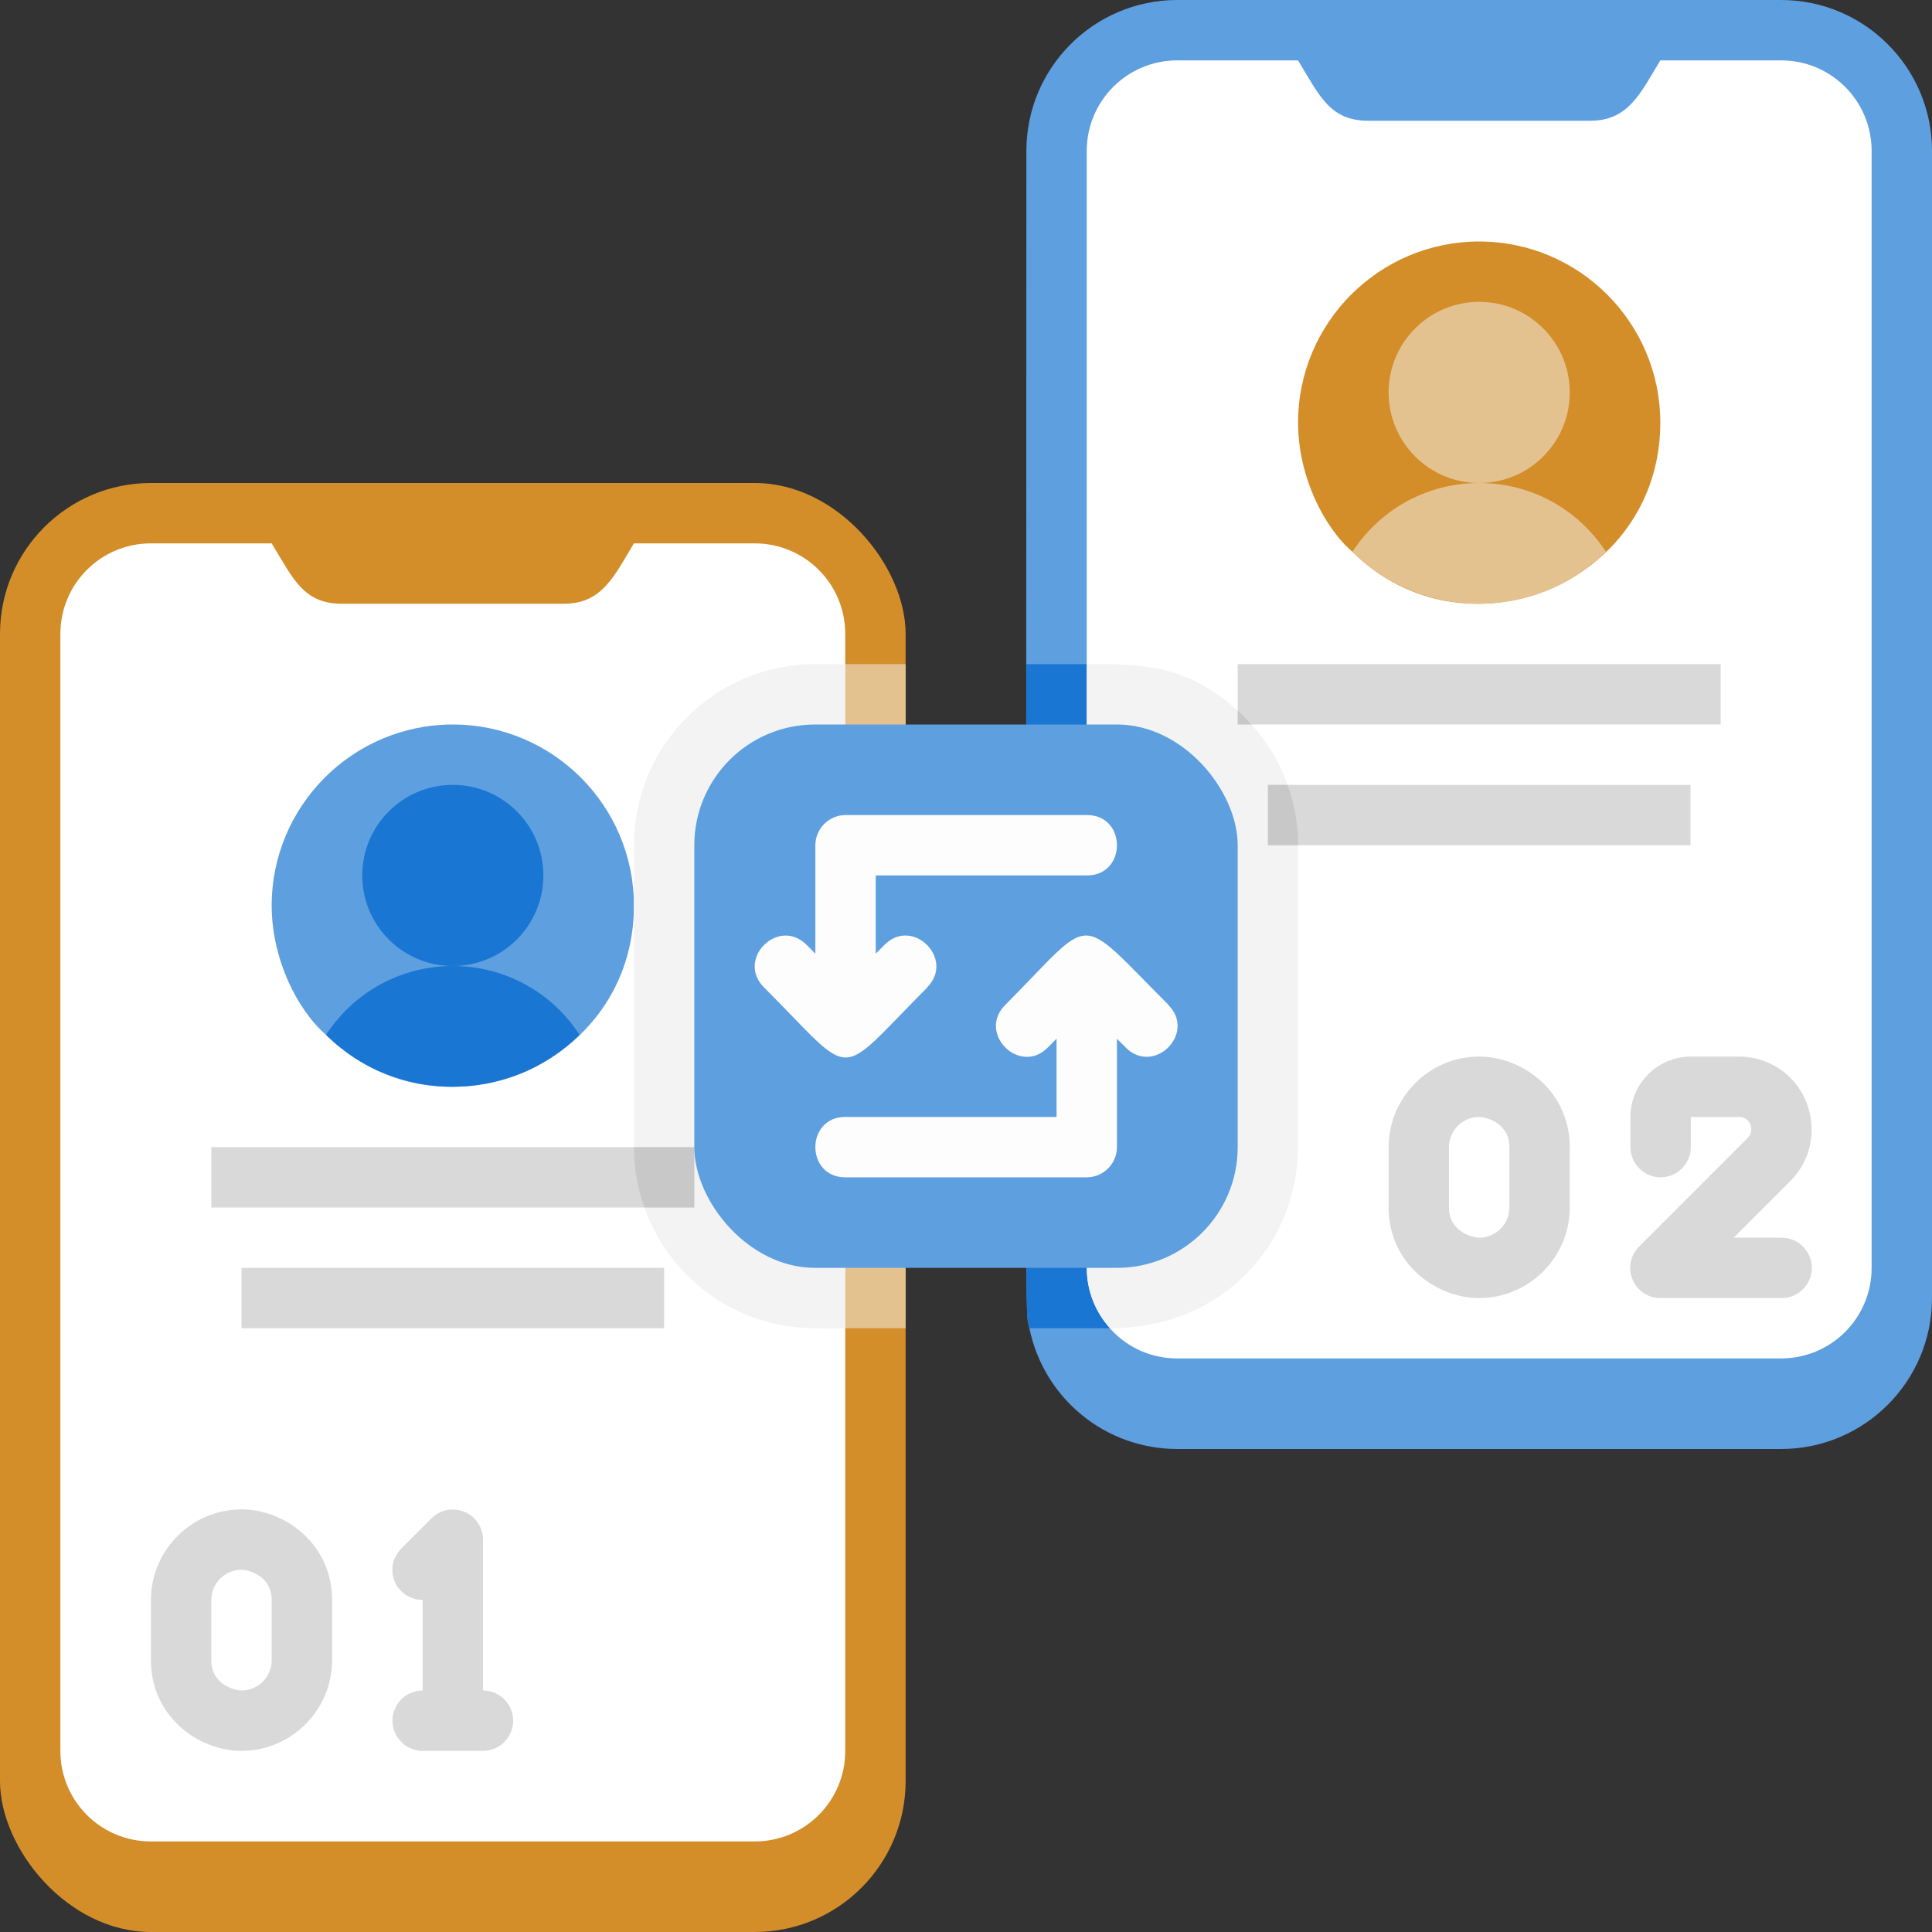 <?xml version="1.0" encoding="UTF-8"?><svg id="a" xmlns="http://www.w3.org/2000/svg" viewBox="0 0 64 64"><rect x="0" y="0" width="64" height="64" fill="#333333" stroke="none"/><defs><style>.b{fill:#fff;}.c{fill:#5e9fdf;}.d{fill:#e4c290;}.e{fill:#c8c8c8;}.f{fill:#fdfdfd;}.g{fill:#d38e2a;}.h{fill:#f3f3f3;}.i{fill:#d9d9d9;}.j{fill:#1976d2;}</style></defs><rect class="g" y="16" width="30" height="48" rx="5" ry="5"/><path class="b" d="M28,21V58c0,1.66-1.34,3-3,3H5c-1.66,0-3-1.34-3-3V21c0-1.66,1.34-3,3-3h4c.72,1.19,1.06,2,2.33,2h7.34c1.26,0,1.65-.87,2.33-2h4c1.66,0,3,1.34,3,3Z"/><path class="c" d="M64,5V43c0,2.76-2.24,5-5,5h-20c-2.38,0-4.42-1.67-4.9-4-.15-.67-.1,1.81-.1-39,0-2.76,2.24-5,5-5h20c2.76,0,5,2.24,5,5Z"/><path class="b" d="M62,5V42c0,1.66-1.34,3-3,3h-20c-1.73,0-3-1.42-3-3V5c0-1.66,1.34-3,3-3h4c.72,1.19,1.06,2,2.33,2h7.34c1.26,0,1.65-.87,2.33-2h4c1.66,0,3,1.34,3,3Z"/><path class="c" d="M21,30c0,5.35-6.47,7.97-10.2,4.28-.95-.82-1.8-2.51-1.8-4.28,0-3.31,2.69-6,6-6s6,2.69,6,6Z"/><g><path class="j" d="M19.2,34.28c-2.32,2.3-6.09,2.29-8.4,0,2-3.04,6.4-3.04,8.4,0Z"/><circle class="j" cx="15" cy="29" r="3"/></g><path class="i" d="M7,38H23v2H7v-2Zm1,4h14v2H8v-2Z"/><path class="g" d="M55,14c0,5.35-6.47,7.97-10.2,4.28-.95-.82-1.8-2.51-1.8-4.28,0-3.31,2.69-6,6-6s6,2.69,6,6Z"/><g><path class="d" d="M53.2,18.28c-2.32,2.3-6.09,2.29-8.4,0,2-3.04,6.4-3.04,8.4,0Z"/><circle class="d" cx="49" cy="13" r="3"/></g><path class="i" d="M41,22h16v2h-16v-2Zm1,4h14v2h-14v-2Z"/><g><path class="i" d="M16,58h-2c-.55,0-1-.45-1-1s.45-1,1-1h0v-3c-.26,0-.51-.1-.71-.29-.39-.39-.39-1.02,0-1.41l1-1c.29-.29,.71-.37,1.09-.22,.37,.15,.62,.52,.62,.92v5c.55,0,1,.45,1,1s-.45,1-1,1Z"/><path class="i" d="M8,58c-1.44,0-3-1.15-3-3v-2c0-1.65,1.35-3,3-3,1.44,0,3,1.15,3,3v2c0,1.65-1.35,3-3,3Zm0-6c-.55,0-1,.45-1,1v2c0,.82,.8,1,1,1,.55,0,1-.45,1-1v-2c0-.82-.8-1-1-1Zm41-9c-1.44,0-3-1.15-3-3v-2c0-1.65,1.35-3,3-3,1.44,0,3,1.15,3,3v2c0,1.65-1.35,3-3,3Zm0-6c-.55,0-1,.45-1,1v2c0,.82,.8,1,1,1,.55,0,1-.45,1-1v-2c0-.82-.8-1-1-1Z"/><path class="i" d="M59,43h-4c-.4,0-.77-.24-.92-.62-.16-.37-.07-.8,.22-1.09l3.59-3.59c.17-.17,.13-.35,.09-.45-.04-.1-.14-.25-.38-.25h-1.59v1c0,.55-.45,1-1,1s-1-.45-1-1v-1c0-1.1,.9-2,2-2h1.59c.98,0,1.86,.58,2.23,1.49s.17,1.94-.52,2.63l-1.88,1.88h1.59c.55,0,1,.45,1,1s-.45,1-1,1Z"/></g><path class="d" d="M28,22h2v22h-2V22Z"/><path class="h" d="M28,22v22h-1c-2.54,0-4.81-1.6-5.65-4h1.65v-2h-2v-10c0-3.31,2.69-6,6-6h1Z"/><path class="e" d="M23,38v2h-1.65c-.23-.63-.35-1.3-.35-2h2Z"/><path class="j" d="M36.77,44h-2.67c-.14-.65-.1,.99-.1-22h2v20c0,.77,.29,1.47,.77,2Z"/><path class="h" d="M43,28v10c0,3.09-2.39,6-6.23,6-.48-.53-.77-1.23-.77-2V22c1.69,0,3.25-.04,5,1.54v.46h.46c.52,.58,.93,1.26,1.19,2h-.65v2h1Z"/><path class="e" d="M41.46,24h-.46v-.46c.16,.14,.32,.3,.46,.46Zm1.54,4h-1v-2h.65c.23,.63,.35,1.3,.35,2Z"/><rect class="c" x="23" y="24" width="18" height="18" rx="4" ry="4"/><path class="f" d="M30.71,32.71c.94-.94-.48-2.35-1.41-1.41l-.29,.29v-2.59h7c1.32,0,1.32-2,0-2h-8c-.55,0-1,.45-1,1v3.59l-.29-.29c-.94-.94-2.35,.48-1.41,1.41,3.09,3.09,2.31,3.1,5.41,0h0Zm8,.58c-3.12-3.12-2.41-3.01-5.41,0-.94,.94,.48,2.35,1.41,1.41l.29-.29v2.59h-7c-1.32,0-1.32,2,0,2h8c.55,0,1-.45,1-1v-3.59l.29,.29c.94,.94,2.35-.48,1.41-1.41h0Z"/></svg>